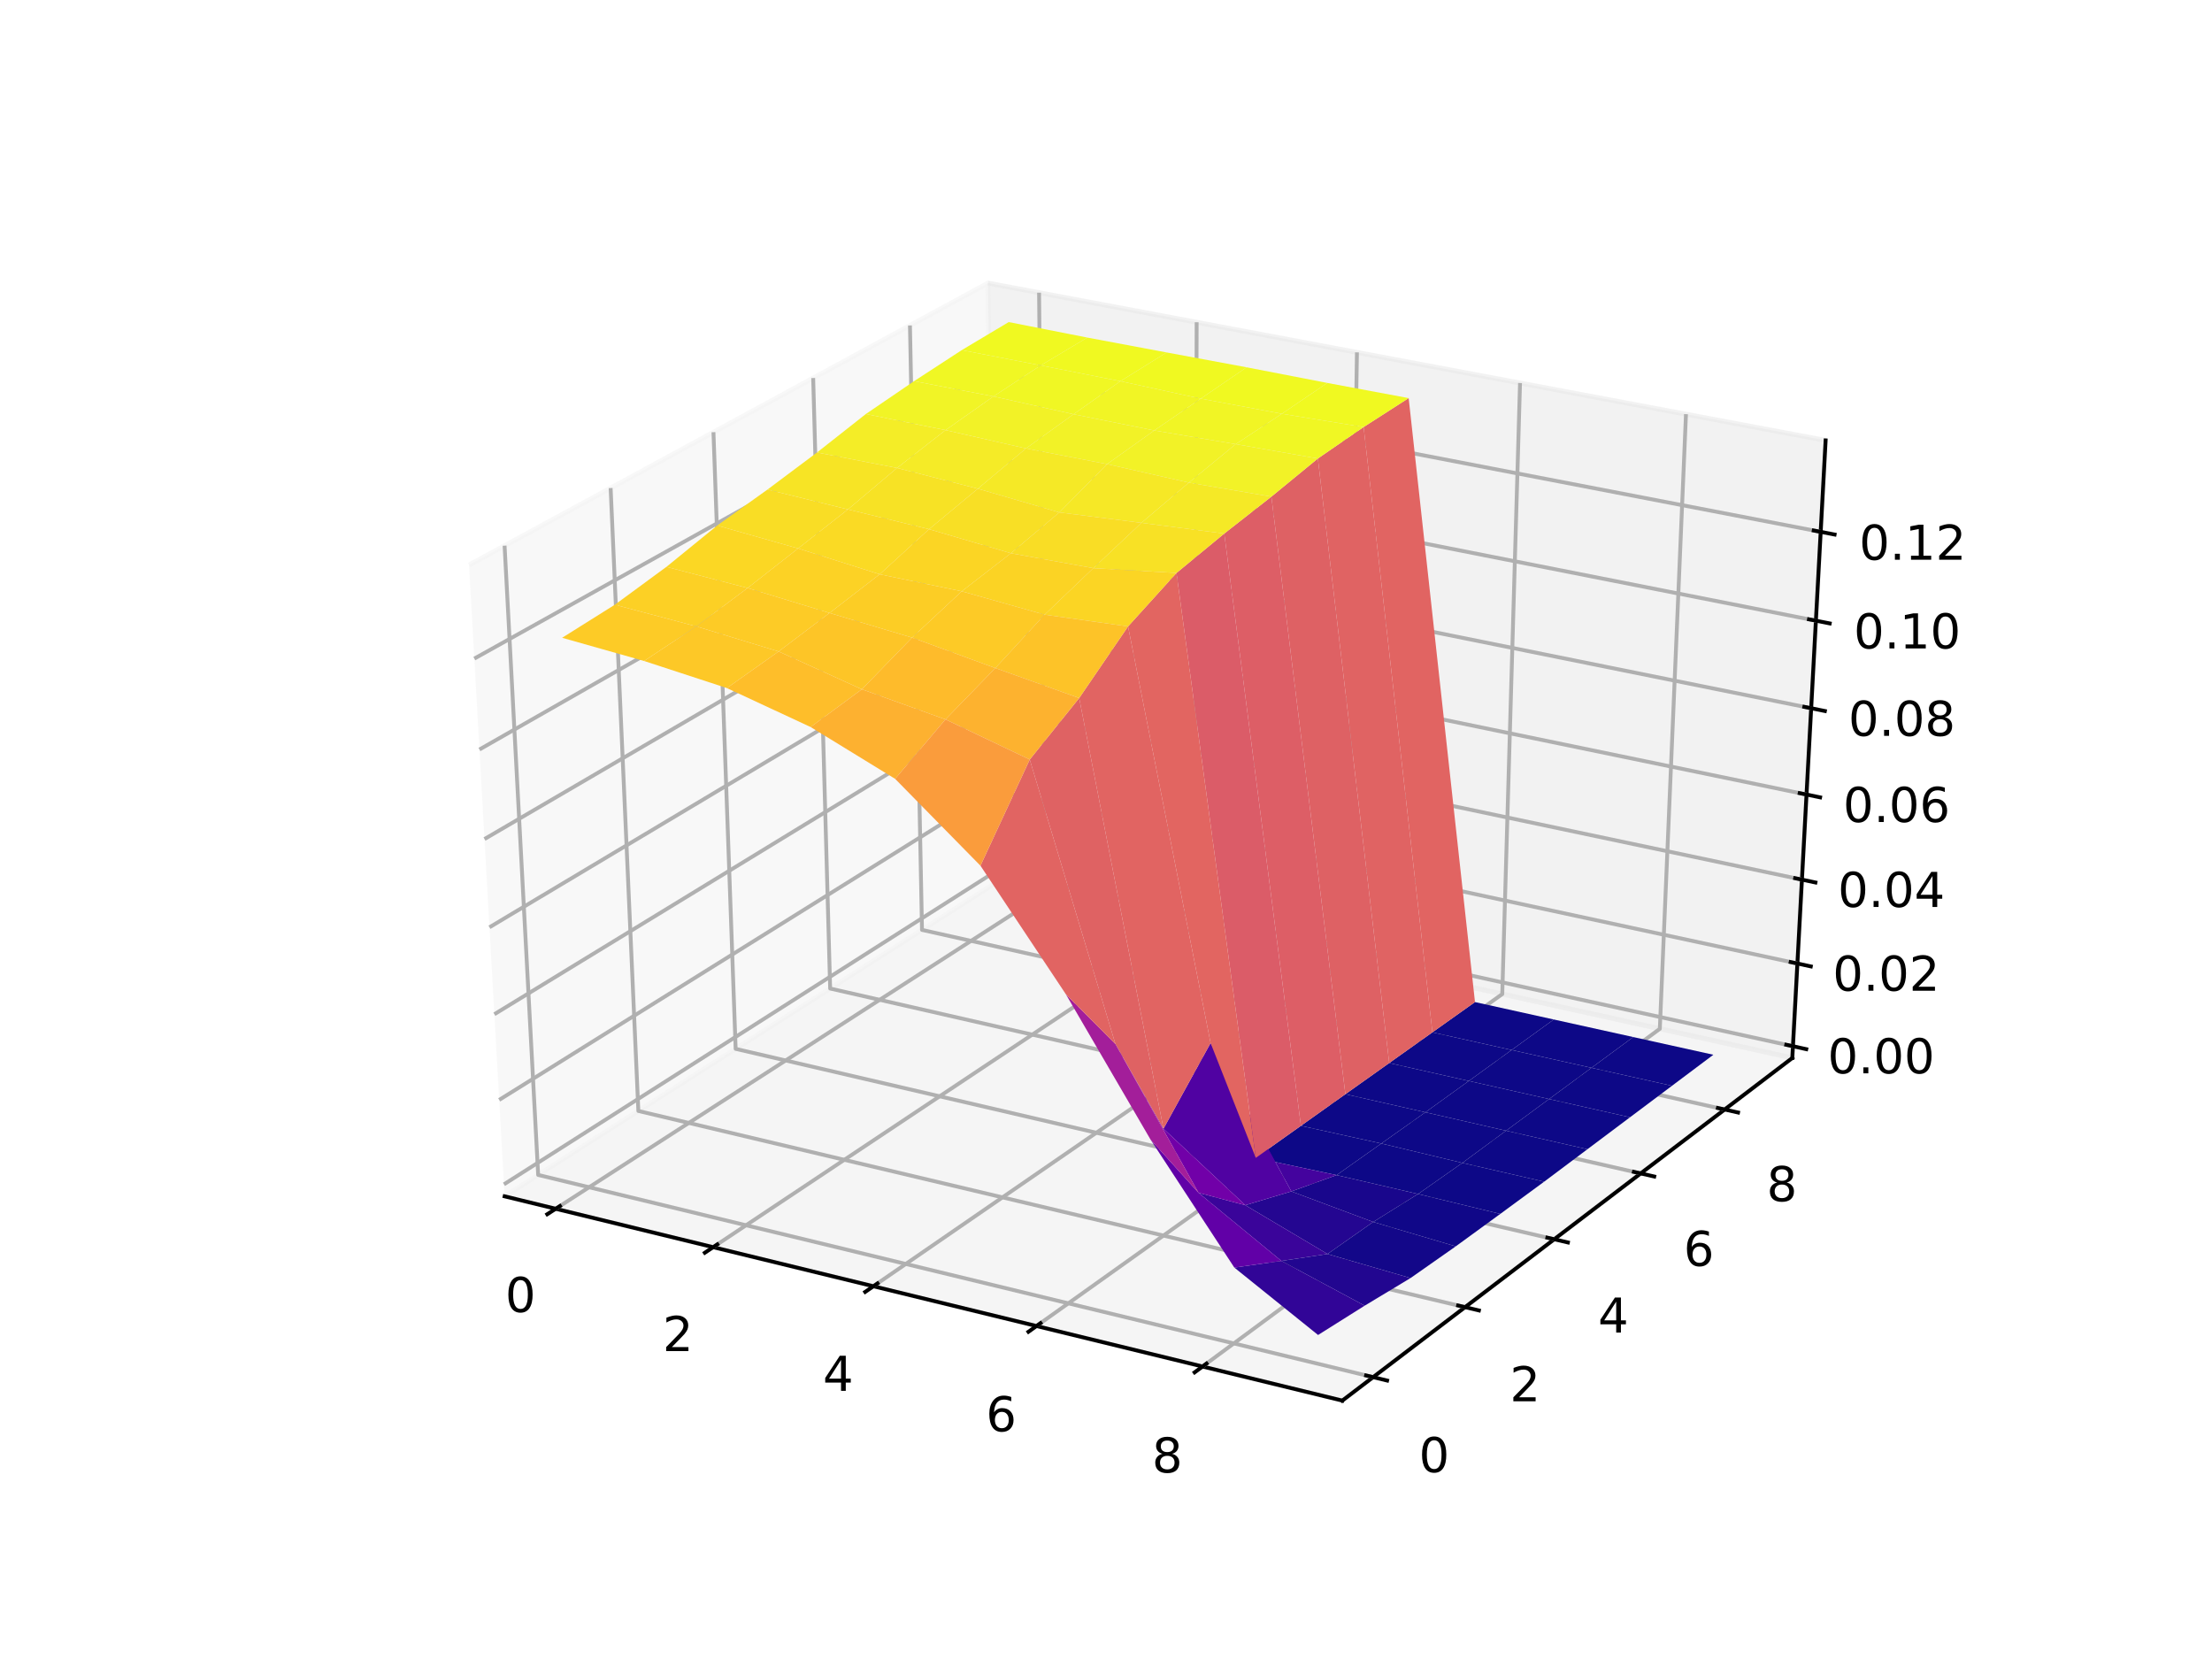 <?xml version="1.0" encoding="utf-8" standalone="no"?>
<!DOCTYPE svg PUBLIC "-//W3C//DTD SVG 1.1//EN"
  "http://www.w3.org/Graphics/SVG/1.1/DTD/svg11.dtd">
<!-- Created with matplotlib (http://matplotlib.org/) -->
<svg height="345pt" version="1.1" viewBox="0 0 460 345" width="460pt" xmlns="http://www.w3.org/2000/svg" xmlns:xlink="http://www.w3.org/1999/xlink">
 <defs>
  <style type="text/css">
*{stroke-linecap:butt;stroke-linejoin:round;}
  </style>
 </defs>
 <g id="figure_1">
  <g id="patch_1">
   <path d="M 0 345.6 
L 460.8 345.6 
L 460.8 0 
L 0 0 
z
" style="fill:#ffffff;"/>
  </g>
  <g id="patch_2">
   <path d="M 57.6 307.584 
L 414.72 307.584 
L 414.72 41.472 
L 57.6 41.472 
z
" style="fill:#ffffff;"/>
  </g>
  <g id="pane3d_1">
   <g id="patch_3">
    <path d="M 104.942 248.783 
L 207.151 183.538 
L 205.45 58.866 
L 97.541 117.487 
" style="fill:#f2f2f2;opacity:0.5;stroke:#f2f2f2;stroke-linejoin:miter;"/>
   </g>
  </g>
  <g id="pane3d_2">
   <g id="patch_4">
    <path d="M 207.151 183.538 
L 372.721 220.014 
L 379.649 91.583 
L 205.45 58.866 
" style="fill:#e6e6e6;opacity:0.5;stroke:#e6e6e6;stroke-linejoin:miter;"/>
   </g>
  </g>
  <g id="pane3d_3">
   <g id="patch_5">
    <path d="M 104.942 248.783 
L 279.144 291.265 
L 372.721 220.014 
L 207.151 183.538 
" style="fill:#ececec;opacity:0.5;stroke:#ececec;stroke-linejoin:miter;"/>
   </g>
  </g>
  <g id="axis3d_1">
   <g id="line2d_1">
    <path d="M 104.942 248.783 
L 279.144 291.265 
" style="fill:none;stroke:#000000;stroke-linecap:square;stroke-width:0.8;"/>
   </g>
   <g id="Line3DCollection_1">
    <path d="M 115.562 251.373 
L 217.277 185.769 
L 216.082 60.863 
" style="fill:none;stroke:#b0b0b0;stroke-width:0.8;"/>
    <path d="M 148.306 259.358 
L 248.471 192.641 
L 248.852 67.018 
" style="fill:none;stroke:#b0b0b0;stroke-width:0.8;"/>
    <path d="M 181.629 267.484 
L 280.176 199.626 
L 282.186 73.278 
" style="fill:none;stroke:#b0b0b0;stroke-width:0.8;"/>
    <path d="M 215.547 275.756 
L 312.405 206.726 
L 316.101 79.648 
" style="fill:none;stroke:#b0b0b0;stroke-width:0.8;"/>
    <path d="M 250.076 284.176 
L 345.171 213.944 
L 350.61 86.129 
" style="fill:none;stroke:#b0b0b0;stroke-width:0.8;"/>
   </g>
   <g id="xtick_1">
    <g id="line2d_2">
     <path d="M 116.439 250.807 
L 113.806 252.505 
" style="fill:none;stroke:#000000;stroke-linecap:square;stroke-width:0.8;"/>
    </g>
    <g id="text_1">
     <!-- 0 -->
     <defs>
      <path d="M 31.781 66.406 
Q 24.172 66.406 20.328 58.906 
Q 16.5 51.422 16.5 36.375 
Q 16.5 21.391 20.328 13.891 
Q 24.172 6.391 31.781 6.391 
Q 39.453 6.391 43.281 13.891 
Q 47.125 21.391 47.125 36.375 
Q 47.125 51.422 43.281 58.906 
Q 39.453 66.406 31.781 66.406 
z
M 31.781 74.219 
Q 44.047 74.219 50.516 64.516 
Q 56.984 54.828 56.984 36.375 
Q 56.984 17.969 50.516 8.266 
Q 44.047 -1.422 31.781 -1.422 
Q 19.531 -1.422 13.062 8.266 
Q 6.594 17.969 6.594 36.375 
Q 6.594 54.828 13.062 64.516 
Q 19.531 74.219 31.781 74.219 
z
" id="DejaVuSans-30"/>
     </defs>
     <g transform="translate(105.061 272.845)scale(0.1 -0.1)">
      <use xlink:href="#DejaVuSans-30"/>
     </g>
    </g>
   </g>
   <g id="xtick_2">
    <g id="line2d_3">
     <path d="M 149.17 258.783 
L 146.576 260.51 
" style="fill:none;stroke:#000000;stroke-linecap:square;stroke-width:0.8;"/>
    </g>
    <g id="text_2">
     <!-- 2 -->
     <defs>
      <path d="M 19.188 8.297 
L 53.609 8.297 
L 53.609 0 
L 7.328 0 
L 7.328 8.297 
Q 12.938 14.109 22.625 23.891 
Q 32.328 33.688 34.812 36.531 
Q 39.547 41.844 41.422 45.531 
Q 43.312 49.219 43.312 52.781 
Q 43.312 58.594 39.234 62.25 
Q 35.156 65.922 28.609 65.922 
Q 23.969 65.922 18.812 64.312 
Q 13.672 62.703 7.812 59.422 
L 7.812 69.391 
Q 13.766 71.781 18.938 73 
Q 24.125 74.219 28.422 74.219 
Q 39.75 74.219 46.484 68.547 
Q 53.219 62.891 53.219 53.422 
Q 53.219 48.922 51.531 44.891 
Q 49.859 40.875 45.406 35.406 
Q 44.188 33.984 37.641 27.219 
Q 31.109 20.453 19.188 8.297 
z
" id="DejaVuSans-32"/>
     </defs>
     <g transform="translate(137.801 280.966)scale(0.1 -0.1)">
      <use xlink:href="#DejaVuSans-32"/>
     </g>
    </g>
   </g>
   <g id="xtick_3">
    <g id="line2d_4">
     <path d="M 182.479 266.899 
L 179.926 268.657 
" style="fill:none;stroke:#000000;stroke-linecap:square;stroke-width:0.8;"/>
    </g>
    <g id="text_3">
     <!-- 4 -->
     <defs>
      <path d="M 37.797 64.312 
L 12.891 25.391 
L 37.797 25.391 
z
M 35.203 72.906 
L 47.609 72.906 
L 47.609 25.391 
L 58.016 25.391 
L 58.016 17.188 
L 47.609 17.188 
L 47.609 0 
L 37.797 0 
L 37.797 17.188 
L 4.891 17.188 
L 4.891 26.703 
z
" id="DejaVuSans-34"/>
     </defs>
     <g transform="translate(171.122 289.232)scale(0.1 -0.1)">
      <use xlink:href="#DejaVuSans-34"/>
     </g>
    </g>
   </g>
   <g id="xtick_4">
    <g id="line2d_5">
     <path d="M 216.383 275.16 
L 213.872 276.95 
" style="fill:none;stroke:#000000;stroke-linecap:square;stroke-width:0.8;"/>
    </g>
    <g id="text_4">
     <!-- 6 -->
     <defs>
      <path d="M 33.016 40.375 
Q 26.375 40.375 22.484 35.828 
Q 18.609 31.297 18.609 23.391 
Q 18.609 15.531 22.484 10.953 
Q 26.375 6.391 33.016 6.391 
Q 39.656 6.391 43.531 10.953 
Q 47.406 15.531 47.406 23.391 
Q 47.406 31.297 43.531 35.828 
Q 39.656 40.375 33.016 40.375 
z
M 52.594 71.297 
L 52.594 62.312 
Q 48.875 64.062 45.094 64.984 
Q 41.312 65.922 37.594 65.922 
Q 27.828 65.922 22.672 59.328 
Q 17.531 52.734 16.797 39.406 
Q 19.672 43.656 24.016 45.922 
Q 28.375 48.188 33.594 48.188 
Q 44.578 48.188 50.953 41.516 
Q 57.328 34.859 57.328 23.391 
Q 57.328 12.156 50.688 5.359 
Q 44.047 -1.422 33.016 -1.422 
Q 20.359 -1.422 13.672 8.266 
Q 6.984 17.969 6.984 36.375 
Q 6.984 53.656 15.188 63.938 
Q 23.391 74.219 37.203 74.219 
Q 40.922 74.219 44.703 73.484 
Q 48.484 72.75 52.594 71.297 
z
" id="DejaVuSans-36"/>
     </defs>
     <g transform="translate(205.038 297.646)scale(0.1 -0.1)">
      <use xlink:href="#DejaVuSans-36"/>
     </g>
    </g>
   </g>
   <g id="xtick_5">
    <g id="line2d_6">
     <path d="M 250.897 283.569 
L 248.43 285.392 
" style="fill:none;stroke:#000000;stroke-linecap:square;stroke-width:0.8;"/>
    </g>
    <g id="text_5">
     <!-- 8 -->
     <defs>
      <path d="M 31.781 34.625 
Q 24.75 34.625 20.719 30.859 
Q 16.703 27.094 16.703 20.516 
Q 16.703 13.922 20.719 10.156 
Q 24.75 6.391 31.781 6.391 
Q 38.812 6.391 42.859 10.172 
Q 46.922 13.969 46.922 20.516 
Q 46.922 27.094 42.891 30.859 
Q 38.875 34.625 31.781 34.625 
z
M 21.922 38.812 
Q 15.578 40.375 12.031 44.719 
Q 8.5 49.078 8.5 55.328 
Q 8.5 64.062 14.719 69.141 
Q 20.953 74.219 31.781 74.219 
Q 42.672 74.219 48.875 69.141 
Q 55.078 64.062 55.078 55.328 
Q 55.078 49.078 51.531 44.719 
Q 48 40.375 41.703 38.812 
Q 48.828 37.156 52.797 32.312 
Q 56.781 27.484 56.781 20.516 
Q 56.781 9.906 50.312 4.234 
Q 43.844 -1.422 31.781 -1.422 
Q 19.734 -1.422 13.25 4.234 
Q 6.781 9.906 6.781 20.516 
Q 6.781 27.484 10.781 32.312 
Q 14.797 37.156 21.922 38.812 
z
M 18.312 54.391 
Q 18.312 48.734 21.844 45.562 
Q 25.391 42.391 31.781 42.391 
Q 38.141 42.391 41.719 45.562 
Q 45.312 48.734 45.312 54.391 
Q 45.312 60.062 41.719 63.234 
Q 38.141 66.406 31.781 66.406 
Q 25.391 66.406 21.844 63.234 
Q 18.312 60.062 18.312 54.391 
z
" id="DejaVuSans-38"/>
     </defs>
     <g transform="translate(239.566 306.211)scale(0.1 -0.1)">
      <use xlink:href="#DejaVuSans-38"/>
     </g>
    </g>
   </g>
  </g>
  <g id="axis3d_2">
   <g id="line2d_7">
    <path d="M 372.721 220.014 
L 279.144 291.265 
" style="fill:none;stroke:#000000;stroke-linecap:square;stroke-width:0.8;"/>
   </g>
   <g id="Line3DCollection_2">
    <path d="M 104.93 113.473 
L 111.915 244.331 
L 285.548 286.389 
" style="fill:none;stroke:#b0b0b0;stroke-width:0.8;"/>
    <path d="M 126.985 101.492 
L 132.752 231.031 
L 304.667 271.831 
" style="fill:none;stroke:#b0b0b0;stroke-width:0.8;"/>
    <path d="M 148.367 89.876 
L 152.984 218.115 
L 323.206 257.715 
" style="fill:none;stroke:#b0b0b0;stroke-width:0.8;"/>
    <path d="M 169.105 78.61 
L 172.637 205.57 
L 341.192 244.02 
" style="fill:none;stroke:#b0b0b0;stroke-width:0.8;"/>
    <path d="M 189.23 67.678 
L 191.737 193.378 
L 358.649 230.729 
" style="fill:none;stroke:#b0b0b0;stroke-width:0.8;"/>
   </g>
   <g id="xtick_6">
    <g id="line2d_8">
     <path d="M 284.095 286.037 
L 288.458 287.093 
" style="fill:none;stroke:#000000;stroke-linecap:square;stroke-width:0.8;"/>
    </g>
    <g id="text_6">
     <!-- 0 -->
     <g transform="translate(295.066 306.145)scale(0.1 -0.1)">
      <use xlink:href="#DejaVuSans-30"/>
     </g>
    </g>
   </g>
   <g id="xtick_7">
    <g id="line2d_9">
     <path d="M 303.229 271.49 
L 307.546 272.514 
" style="fill:none;stroke:#000000;stroke-linecap:square;stroke-width:0.8;"/>
    </g>
    <g id="text_7">
     <!-- 2 -->
     <g transform="translate(313.98 291.408)scale(0.1 -0.1)">
      <use xlink:href="#DejaVuSans-32"/>
     </g>
    </g>
   </g>
   <g id="xtick_8">
    <g id="line2d_10">
     <path d="M 321.784 257.384 
L 326.055 258.378 
" style="fill:none;stroke:#000000;stroke-linecap:square;stroke-width:0.8;"/>
    </g>
    <g id="text_8">
     <!-- 4 -->
     <g transform="translate(332.321 277.117)scale(0.1 -0.1)">
      <use xlink:href="#DejaVuSans-34"/>
     </g>
    </g>
   </g>
   <g id="xtick_9">
    <g id="line2d_11">
     <path d="M 339.784 243.699 
L 344.011 244.663 
" style="fill:none;stroke:#000000;stroke-linecap:square;stroke-width:0.8;"/>
    </g>
    <g id="text_9">
     <!-- 6 -->
     <g transform="translate(350.115 263.253)scale(0.1 -0.1)">
      <use xlink:href="#DejaVuSans-36"/>
     </g>
    </g>
   </g>
   <g id="xtick_10">
    <g id="line2d_12">
     <path d="M 357.256 230.417 
L 361.439 231.353 
" style="fill:none;stroke:#000000;stroke-linecap:square;stroke-width:0.8;"/>
    </g>
    <g id="text_10">
     <!-- 8 -->
     <g transform="translate(367.385 249.797)scale(0.1 -0.1)">
      <use xlink:href="#DejaVuSans-38"/>
     </g>
    </g>
   </g>
  </g>
  <g id="axis3d_3">
   <g id="line2d_13">
    <path d="M 372.721 220.014 
L 379.649 91.583 
" style="fill:none;stroke:#000000;stroke-linecap:square;stroke-width:0.8;"/>
   </g>
   <g id="Line3DCollection_3">
    <path d="M 372.853 217.571 
L 207.119 181.162 
L 104.801 246.29 
" style="fill:none;stroke:#b0b0b0;stroke-width:0.8;"/>
    <path d="M 373.781 200.37 
L 206.891 164.434 
L 103.812 228.73 
" style="fill:none;stroke:#b0b0b0;stroke-width:0.8;"/>
    <path d="M 374.722 182.926 
L 206.659 147.48 
L 102.807 210.914 
" style="fill:none;stroke:#b0b0b0;stroke-width:0.8;"/>
    <path d="M 375.676 165.232 
L 206.425 130.293 
L 101.788 192.834 
" style="fill:none;stroke:#b0b0b0;stroke-width:0.8;"/>
    <path d="M 376.644 147.284 
L 206.187 112.87 
L 100.754 174.486 
" style="fill:none;stroke:#b0b0b0;stroke-width:0.8;"/>
    <path d="M 377.626 129.076 
L 205.946 95.206 
L 99.704 155.864 
" style="fill:none;stroke:#b0b0b0;stroke-width:0.8;"/>
    <path d="M 378.623 110.603 
L 205.701 77.295 
L 98.639 136.96 
" style="fill:none;stroke:#b0b0b0;stroke-width:0.8;"/>
   </g>
   <g id="xtick_11">
    <g id="line2d_14">
     <path d="M 371.47 217.267 
L 375.622 218.179 
" style="fill:none;stroke:#000000;stroke-linecap:square;stroke-width:0.8;"/>
    </g>
    <g id="text_11">
     <!-- 0.00 -->
     <defs>
      <path d="M 10.688 12.406 
L 21 12.406 
L 21 0 
L 10.688 0 
z
" id="DejaVuSans-2e"/>
     </defs>
     <g transform="translate(380.07 223.204)scale(0.1 -0.1)">
      <use xlink:href="#DejaVuSans-30"/>
      <use x="63.623" xlink:href="#DejaVuSans-2e"/>
      <use x="95.41" xlink:href="#DejaVuSans-30"/>
      <use x="159.033" xlink:href="#DejaVuSans-30"/>
     </g>
    </g>
   </g>
   <g id="xtick_12">
    <g id="line2d_15">
     <path d="M 372.388 200.07 
L 376.57 200.971 
" style="fill:none;stroke:#000000;stroke-linecap:square;stroke-width:0.8;"/>
    </g>
    <g id="text_12">
     <!-- 0.02 -->
     <g transform="translate(381.125 206.028)scale(0.1 -0.1)">
      <use xlink:href="#DejaVuSans-30"/>
      <use x="63.623" xlink:href="#DejaVuSans-2e"/>
      <use x="95.41" xlink:href="#DejaVuSans-30"/>
      <use x="159.033" xlink:href="#DejaVuSans-32"/>
     </g>
    </g>
   </g>
   <g id="xtick_13">
    <g id="line2d_16">
     <path d="M 373.319 182.63 
L 377.531 183.518 
" style="fill:none;stroke:#000000;stroke-linecap:square;stroke-width:0.8;"/>
    </g>
    <g id="text_13">
     <!-- 0.04 -->
     <g transform="translate(382.194 188.609)scale(0.1 -0.1)">
      <use xlink:href="#DejaVuSans-30"/>
      <use x="63.623" xlink:href="#DejaVuSans-2e"/>
      <use x="95.41" xlink:href="#DejaVuSans-30"/>
      <use x="159.033" xlink:href="#DejaVuSans-34"/>
     </g>
    </g>
   </g>
   <g id="xtick_14">
    <g id="line2d_17">
     <path d="M 374.263 164.94 
L 378.506 165.816 
" style="fill:none;stroke:#000000;stroke-linecap:square;stroke-width:0.8;"/>
    </g>
    <g id="text_14">
     <!-- 0.06 -->
     <g transform="translate(383.279 170.942)scale(0.1 -0.1)">
      <use xlink:href="#DejaVuSans-30"/>
      <use x="63.623" xlink:href="#DejaVuSans-2e"/>
      <use x="95.41" xlink:href="#DejaVuSans-30"/>
      <use x="159.033" xlink:href="#DejaVuSans-36"/>
     </g>
    </g>
   </g>
   <g id="xtick_15">
    <g id="line2d_18">
     <path d="M 375.22 146.997 
L 379.495 147.86 
" style="fill:none;stroke:#000000;stroke-linecap:square;stroke-width:0.8;"/>
    </g>
    <g id="text_15">
     <!-- 0.08 -->
     <g transform="translate(384.379 153.022)scale(0.1 -0.1)">
      <use xlink:href="#DejaVuSans-30"/>
      <use x="63.623" xlink:href="#DejaVuSans-2e"/>
      <use x="95.41" xlink:href="#DejaVuSans-30"/>
      <use x="159.033" xlink:href="#DejaVuSans-38"/>
     </g>
    </g>
   </g>
   <g id="xtick_16">
    <g id="line2d_19">
     <path d="M 376.192 128.793 
L 380.499 129.643 
" style="fill:none;stroke:#000000;stroke-linecap:square;stroke-width:0.8;"/>
    </g>
    <g id="text_16">
     <!-- 0.10 -->
     <defs>
      <path d="M 12.406 8.297 
L 28.516 8.297 
L 28.516 63.922 
L 10.984 60.406 
L 10.984 69.391 
L 28.422 72.906 
L 38.281 72.906 
L 38.281 8.297 
L 54.391 8.297 
L 54.391 0 
L 12.406 0 
z
" id="DejaVuSans-31"/>
     </defs>
     <g transform="translate(385.495 134.843)scale(0.1 -0.1)">
      <use xlink:href="#DejaVuSans-30"/>
      <use x="63.623" xlink:href="#DejaVuSans-2e"/>
      <use x="95.41" xlink:href="#DejaVuSans-31"/>
      <use x="159.033" xlink:href="#DejaVuSans-30"/>
     </g>
    </g>
   </g>
   <g id="xtick_17">
    <g id="line2d_20">
     <path d="M 377.177 110.325 
L 381.517 111.16 
" style="fill:none;stroke:#000000;stroke-linecap:square;stroke-width:0.8;"/>
    </g>
    <g id="text_17">
     <!-- 0.12 -->
     <g transform="translate(386.627 116.4)scale(0.1 -0.1)">
      <use xlink:href="#DejaVuSans-30"/>
      <use x="63.623" xlink:href="#DejaVuSans-2e"/>
      <use x="95.41" xlink:href="#DejaVuSans-31"/>
      <use x="159.033" xlink:href="#DejaVuSans-32"/>
     </g>
    </g>
   </g>
  </g>
  <g id="axes_1">
   <g id="Poly3DCollection_1">
    <path clip-path="url(#pafdf48813d)" d="M 297.881 214.68 
L 306.734 208.387 
L 323.119 212.009 
L 314.348 218.354 
L 297.881 214.68 
z
" style="fill:#0d0887;"/>
    <path clip-path="url(#pafdf48813d)" d="M 314.348 218.354 
L 323.119 212.009 
L 339.641 215.661 
L 330.954 222.06 
L 314.348 218.354 
z
" style="fill:#0d0887;"/>
    <path clip-path="url(#pafdf48813d)" d="M 288.898 221.064 
L 297.881 214.68 
L 314.348 218.354 
L 305.448 224.791 
L 288.898 221.064 
z
" style="fill:#0d0887;"/>
    <path clip-path="url(#pafdf48813d)" d="M 330.954 222.06 
L 339.641 215.661 
L 356.303 219.344 
L 347.701 225.797 
L 330.954 222.06 
z
" style="fill:#0d0887;"/>
    <path clip-path="url(#pafdf48813d)" d="M 305.448 224.791 
L 314.348 218.354 
L 330.954 222.06 
L 322.138 228.553 
L 305.448 224.791 
z
" style="fill:#0d0887;"/>
    <path clip-path="url(#pafdf48813d)" d="M 279.783 227.542 
L 288.898 221.064 
L 305.448 224.791 
L 296.417 231.305 
L 279.783 227.542 
z
" style="fill:#0d0887;"/>
    <path clip-path="url(#pafdf48813d)" d="M 322.138 228.553 
L 330.954 222.06 
L 347.701 225.797 
L 338.972 232.346 
L 322.138 228.553 
z
" style="fill:#0d0887;"/>
    <path clip-path="url(#pafdf48813d)" d="M 296.417 231.305 
L 305.448 224.791 
L 322.138 228.553 
L 313.192 235.138 
L 296.417 231.305 
z
" style="fill:#0d0887;"/>
    <path clip-path="url(#pafdf48813d)" d="M 270.534 234.117 
L 279.783 227.542 
L 296.417 231.305 
L 287.254 237.8 
L 270.534 234.117 
z
" style="fill:#0d0887;"/>
    <path clip-path="url(#pafdf48813d)" d="M 199.996 72.81 
L 209.767 66.979 
L 226.119 70.202 
L 216.424 75.982 
L 199.996 72.81 
z
" style="fill:#f0f921;"/>
    <path clip-path="url(#pafdf48813d)" d="M 313.192 235.138 
L 322.138 228.553 
L 338.972 232.346 
L 330.112 238.992 
L 313.192 235.138 
z
" style="fill:#0d0887;"/>
    <path clip-path="url(#pafdf48813d)" d="M 283.574 88.808 
L 292.942 82.789 
L 306.734 208.387 
L 297.881 214.68 
L 283.574 88.808 
z
" style="fill:#e16462;"/>
    <path clip-path="url(#pafdf48813d)" d="M 287.254 237.8 
L 296.417 231.305 
L 313.192 235.138 
L 304.112 241.83 
L 287.254 237.8 
z
" style="fill:#0d0887;"/>
    <path clip-path="url(#pafdf48813d)" d="M 216.424 75.982 
L 226.119 70.202 
L 242.61 73.294 
L 232.994 79.273 
L 216.424 75.982 
z
" style="fill:#f0f921;"/>
    <path clip-path="url(#pafdf48813d)" d="M 261.146 240.789 
L 270.534 234.117 
L 287.254 237.8 
L 277.952 244.371 
L 261.146 240.789 
z
" style="fill:#0d0887;"/>
    <path clip-path="url(#pafdf48813d)" d="M 190.092 79.26 
L 199.996 72.81 
L 216.424 75.982 
L 206.594 82.434 
L 190.092 79.26 
z
" style="fill:#f0f724;"/>
    <path clip-path="url(#pafdf48813d)" d="M 304.112 241.83 
L 313.192 235.138 
L 330.112 238.992 
L 321.12 245.737 
L 304.112 241.83 
z
" style="fill:#0d0887;"/>
    <path clip-path="url(#pafdf48813d)" d="M 232.994 79.273 
L 242.61 73.294 
L 259.243 76.382 
L 249.705 82.897 
L 232.994 79.273 
z
" style="fill:#f0f921;"/>
    <path clip-path="url(#pafdf48813d)" d="M 274.059 95.353 
L 283.574 88.808 
L 297.881 214.68 
L 288.898 221.064 
L 274.059 95.353 
z
" style="fill:#e06363;"/>
    <path clip-path="url(#pafdf48813d)" d="M 277.952 244.371 
L 287.254 237.8 
L 304.112 241.83 
L 294.903 248.296 
L 277.952 244.371 
z
" style="fill:#0d0887;"/>
    <path clip-path="url(#pafdf48813d)" d="M 206.594 82.434 
L 216.424 75.982 
L 232.994 79.273 
L 223.243 86.143 
L 206.594 82.434 
z
" style="fill:#f0f724;"/>
    <path clip-path="url(#pafdf48813d)" d="M 249.705 82.897 
L 259.243 76.382 
L 276.019 79.634 
L 266.562 86.05 
L 249.705 82.897 
z
" style="fill:#f0f921;"/>
    <path clip-path="url(#pafdf48813d)" d="M 180.054 86.1 
L 190.092 79.26 
L 206.594 82.434 
L 196.63 89.446 
L 180.054 86.1 
z
" style="fill:#f1f426;"/>
    <path clip-path="url(#pafdf48813d)" d="M 294.903 248.296 
L 304.112 241.83 
L 321.12 245.737 
L 311.996 252.438 
L 294.903 248.296 
z
" style="fill:#0d0887;"/>
    <path clip-path="url(#pafdf48813d)" d="M 223.243 86.143 
L 232.994 79.273 
L 249.705 82.897 
L 240.031 89.518 
L 223.243 86.143 
z
" style="fill:#f1f525;"/>
    <path clip-path="url(#pafdf48813d)" d="M 264.393 103.286 
L 274.059 95.353 
L 288.898 221.064 
L 279.783 227.542 
L 264.393 103.286 
z
" style="fill:#de6164;"/>
    <path clip-path="url(#pafdf48813d)" d="M 266.562 86.05 
L 276.019 79.634 
L 292.942 82.789 
L 283.574 88.808 
L 266.562 86.05 
z
" style="fill:#f0f921;"/>
    <path clip-path="url(#pafdf48813d)" d="M 196.63 89.446 
L 206.594 82.434 
L 223.243 86.143 
L 213.355 93.258 
L 196.63 89.446 
z
" style="fill:#f2f227;"/>
    <path clip-path="url(#pafdf48813d)" d="M 268.547 247.759 
L 277.952 244.371 
L 294.903 248.296 
L 285.565 254.112 
L 268.547 247.759 
z
" style="fill:#19068c;"/>
    <path clip-path="url(#pafdf48813d)" d="M 251.751 216.903 
L 261.146 240.789 
L 277.952 244.371 
L 268.547 247.759 
L 251.751 216.903 
z
" style="fill:#44039e;"/>
    <path clip-path="url(#pafdf48813d)" d="M 240.031 89.518 
L 249.705 82.897 
L 266.562 86.05 
L 256.968 92.363 
L 240.031 89.518 
z
" style="fill:#f1f525;"/>
    <path clip-path="url(#pafdf48813d)" d="M 169.903 94.098 
L 180.054 86.1 
L 196.63 89.446 
L 186.542 97.319 
L 169.903 94.098 
z
" style="fill:#f4ed27;"/>
    <path clip-path="url(#pafdf48813d)" d="M 213.355 93.258 
L 223.243 86.143 
L 240.031 89.518 
L 230.218 96.514 
L 213.355 93.258 
z
" style="fill:#f2f227;"/>
    <path clip-path="url(#pafdf48813d)" d="M 285.565 254.112 
L 294.903 248.296 
L 311.996 252.438 
L 302.733 259.188 
L 285.565 254.112 
z
" style="fill:#100788;"/>
    <path clip-path="url(#pafdf48813d)" d="M 254.595 110.96 
L 264.393 103.286 
L 279.783 227.542 
L 270.534 234.117 
L 254.595 110.96 
z
" style="fill:#dd5e66;"/>
    <path clip-path="url(#pafdf48813d)" d="M 256.968 92.363 
L 266.562 86.05 
L 283.574 88.808 
L 274.059 95.353 
L 256.968 92.363 
z
" style="fill:#f0f724;"/>
    <path clip-path="url(#pafdf48813d)" d="M 186.542 97.319 
L 196.63 89.446 
L 213.355 93.258 
L 203.345 101.629 
L 186.542 97.319 
z
" style="fill:#f5eb27;"/>
    <path clip-path="url(#pafdf48813d)" d="M 230.218 96.514 
L 240.031 89.518 
L 256.968 92.363 
L 247.229 100.364 
L 230.218 96.514 
z
" style="fill:#f2f227;"/>
    <path clip-path="url(#pafdf48813d)" d="M 159.603 101.805 
L 169.903 94.098 
L 186.542 97.319 
L 176.333 105.939 
L 159.603 101.805 
z
" style="fill:#f7e425;"/>
    <path clip-path="url(#pafdf48813d)" d="M 258.974 250.629 
L 268.547 247.759 
L 285.565 254.112 
L 276.064 260.774 
L 258.974 250.629 
z
" style="fill:#240691;"/>
    <path clip-path="url(#pafdf48813d)" d="M 241.95 234.726 
L 251.751 216.903 
L 268.547 247.759 
L 258.974 250.629 
L 241.95 234.726 
z
" style="fill:#5002a2;"/>
    <path clip-path="url(#pafdf48813d)" d="M 203.345 101.629 
L 213.355 93.258 
L 230.218 96.514 
L 220.288 106.562 
L 203.345 101.629 
z
" style="fill:#f5e926;"/>
    <path clip-path="url(#pafdf48813d)" d="M 276.064 260.774 
L 285.565 254.112 
L 302.733 259.188 
L 293.332 265.78 
L 276.064 260.774 
z
" style="fill:#130789;"/>
    <path clip-path="url(#pafdf48813d)" d="M 244.658 119.155 
L 254.595 110.96 
L 270.534 234.117 
L 261.146 240.789 
L 244.658 119.155 
z
" style="fill:#db5c68;"/>
    <path clip-path="url(#pafdf48813d)" d="M 247.229 100.364 
L 256.968 92.363 
L 274.059 95.353 
L 264.393 103.286 
L 247.229 100.364 
z
" style="fill:#f2f227;"/>
    <path clip-path="url(#pafdf48813d)" d="M 176.333 105.939 
L 186.542 97.319 
L 203.345 101.629 
L 193.2 110.051 
L 176.333 105.939 
z
" style="fill:#f7e225;"/>
    <path clip-path="url(#pafdf48813d)" d="M 220.288 106.562 
L 230.218 96.514 
L 247.229 100.364 
L 237.357 108.728 
L 220.288 106.562 
z
" style="fill:#f6e826;"/>
    <path clip-path="url(#pafdf48813d)" d="M 149.149 109.284 
L 159.603 101.805 
L 176.333 105.939 
L 165.971 114.055 
L 149.149 109.284 
z
" style="fill:#f9dd25;"/>
    <path clip-path="url(#pafdf48813d)" d="M 193.2 110.051 
L 203.345 101.629 
L 220.288 106.562 
L 210.218 115.053 
L 193.2 110.051 
z
" style="fill:#f8df25;"/>
    <path clip-path="url(#pafdf48813d)" d="M 249.241 248.05 
L 258.974 250.629 
L 276.064 260.774 
L 266.472 262.215 
L 249.241 248.05 
z
" style="fill:#3a049a;"/>
    <path clip-path="url(#pafdf48813d)" d="M 237.357 108.728 
L 247.229 100.364 
L 264.393 103.286 
L 254.595 110.96 
L 237.357 108.728 
z
" style="fill:#f5e926;"/>
    <path clip-path="url(#pafdf48813d)" d="M 165.971 114.055 
L 176.333 105.939 
L 193.2 110.051 
L 182.938 119.429 
L 165.971 114.055 
z
" style="fill:#fada24;"/>
    <path clip-path="url(#pafdf48813d)" d="M 266.472 262.215 
L 276.064 260.774 
L 293.332 265.78 
L 283.799 271.521 
L 266.472 262.215 
z
" style="fill:#220690;"/>
    <path clip-path="url(#pafdf48813d)" d="M 210.218 115.053 
L 220.288 106.562 
L 237.357 108.728 
L 227.357 118.151 
L 210.218 115.053 
z
" style="fill:#f9dd25;"/>
    <path clip-path="url(#pafdf48813d)" d="M 234.589 130.271 
L 244.658 119.155 
L 261.146 240.789 
L 251.751 216.903 
L 234.589 130.271 
z
" style="fill:#e26561;"/>
    <path clip-path="url(#pafdf48813d)" d="M 231.958 217.11 
L 241.95 234.726 
L 258.974 250.629 
L 249.241 248.05 
L 231.958 217.11 
z
" style="fill:#7100a8;"/>
    <path clip-path="url(#pafdf48813d)" d="M 138.588 117.88 
L 149.149 109.284 
L 165.971 114.055 
L 155.466 122.283 
L 138.588 117.88 
z
" style="fill:#fbd724;"/>
    <path clip-path="url(#pafdf48813d)" d="M 182.938 119.429 
L 193.2 110.051 
L 210.218 115.053 
L 200.001 122.964 
L 182.938 119.429 
z
" style="fill:#fbd524;"/>
    <path clip-path="url(#pafdf48813d)" d="M 227.357 118.151 
L 237.357 108.728 
L 254.595 110.96 
L 244.658 119.155 
L 227.357 118.151 
z
" style="fill:#f8e125;"/>
    <path clip-path="url(#pafdf48813d)" d="M 155.466 122.283 
L 165.971 114.055 
L 182.938 119.429 
L 172.504 127.475 
L 155.466 122.283 
z
" style="fill:#fcd225;"/>
    <path clip-path="url(#pafdf48813d)" d="M 200.001 122.964 
L 210.218 115.053 
L 227.357 118.151 
L 217.229 127.825 
L 200.001 122.964 
z
" style="fill:#fbd324;"/>
    <path clip-path="url(#pafdf48813d)" d="M 224.424 145.169 
L 234.589 130.271 
L 251.751 216.903 
L 241.95 234.726 
L 224.424 145.169 
z
" style="fill:#e16462;"/>
    <path clip-path="url(#pafdf48813d)" d="M 127.847 125.76 
L 138.588 117.88 
L 155.466 122.283 
L 144.801 130.258 
L 127.847 125.76 
z
" style="fill:#fcd025;"/>
    <path clip-path="url(#pafdf48813d)" d="M 256.684 263.599 
L 266.472 262.215 
L 283.799 271.521 
L 274.102 277.619 
L 256.684 263.599 
z
" style="fill:#310597;"/>
    <path clip-path="url(#pafdf48813d)" d="M 172.504 127.475 
L 182.938 119.429 
L 200.001 122.964 
L 189.671 132.597 
L 172.504 127.475 
z
" style="fill:#fccd25;"/>
    <path clip-path="url(#pafdf48813d)" d="M 239.271 236.995 
L 249.241 248.05 
L 266.472 262.215 
L 256.684 263.599 
L 239.271 236.995 
z
" style="fill:#6100a7;"/>
    <path clip-path="url(#pafdf48813d)" d="M 217.229 127.825 
L 227.357 118.151 
L 244.658 119.155 
L 234.589 130.271 
L 217.229 127.825 
z
" style="fill:#fbd524;"/>
    <path clip-path="url(#pafdf48813d)" d="M 144.801 130.258 
L 155.466 122.283 
L 172.504 127.475 
L 161.918 135.478 
L 144.801 130.258 
z
" style="fill:#fdcb26;"/>
    <path clip-path="url(#pafdf48813d)" d="M 189.671 132.597 
L 200.001 122.964 
L 217.229 127.825 
L 206.988 138.93 
L 189.671 132.597 
z
" style="fill:#fdca26;"/>
    <path clip-path="url(#pafdf48813d)" d="M 214.145 157.959 
L 224.424 145.169 
L 241.95 234.726 
L 231.958 217.11 
L 214.145 157.959 
z
" style="fill:#df6263;"/>
    <path clip-path="url(#pafdf48813d)" d="M 221.663 206.778 
L 231.958 217.11 
L 249.241 248.05 
L 239.271 236.995 
L 221.663 206.778 
z
" style="fill:#a31e9a;"/>
    <path clip-path="url(#pafdf48813d)" d="M 116.898 132.63 
L 127.847 125.76 
L 144.801 130.258 
L 133.947 137.458 
L 116.898 132.63 
z
" style="fill:#fdcb26;"/>
    <path clip-path="url(#pafdf48813d)" d="M 161.918 135.478 
L 172.504 127.475 
L 189.671 132.597 
L 179.232 143.343 
L 161.918 135.478 
z
" style="fill:#fdc527;"/>
    <path clip-path="url(#pafdf48813d)" d="M 206.988 138.93 
L 217.229 127.825 
L 234.589 130.271 
L 224.424 145.169 
L 206.988 138.93 
z
" style="fill:#fdc328;"/>
    <path clip-path="url(#pafdf48813d)" d="M 179.232 143.343 
L 189.671 132.597 
L 206.988 138.93 
L 196.616 149.607 
L 179.232 143.343 
z
" style="fill:#febb2b;"/>
    <path clip-path="url(#pafdf48813d)" d="M 133.947 137.458 
L 144.801 130.258 
L 161.918 135.478 
L 151.162 143.09 
L 133.947 137.458 
z
" style="fill:#fdc827;"/>
    <path clip-path="url(#pafdf48813d)" d="M 196.616 149.607 
L 206.988 138.93 
L 224.424 145.169 
L 214.145 157.959 
L 196.616 149.607 
z
" style="fill:#fdb22f;"/>
    <path clip-path="url(#pafdf48813d)" d="M 151.162 143.09 
L 161.918 135.478 
L 179.232 143.343 
L 168.578 151.191 
L 151.162 143.09 
z
" style="fill:#febe2a;"/>
    <path clip-path="url(#pafdf48813d)" d="M 203.892 180.03 
L 214.145 157.959 
L 231.958 217.11 
L 221.663 206.778 
L 203.892 180.03 
z
" style="fill:#e16462;"/>
    <path clip-path="url(#pafdf48813d)" d="M 168.578 151.191 
L 179.232 143.343 
L 196.616 149.607 
L 186.15 161.969 
L 168.578 151.191 
z
" style="fill:#fdb130;"/>
    <path clip-path="url(#pafdf48813d)" d="M 186.15 161.969 
L 196.616 149.607 
L 214.145 157.959 
L 203.892 180.03 
L 186.15 161.969 
z
" style="fill:#fa9c3c;"/>
   </g>
  </g>
 </g>
 <defs>
  <clipPath id="pafdf48813d">
   <rect height="266.112" width="357.12" x="57.6" y="41.472"/>
  </clipPath>
 </defs>
</svg>

